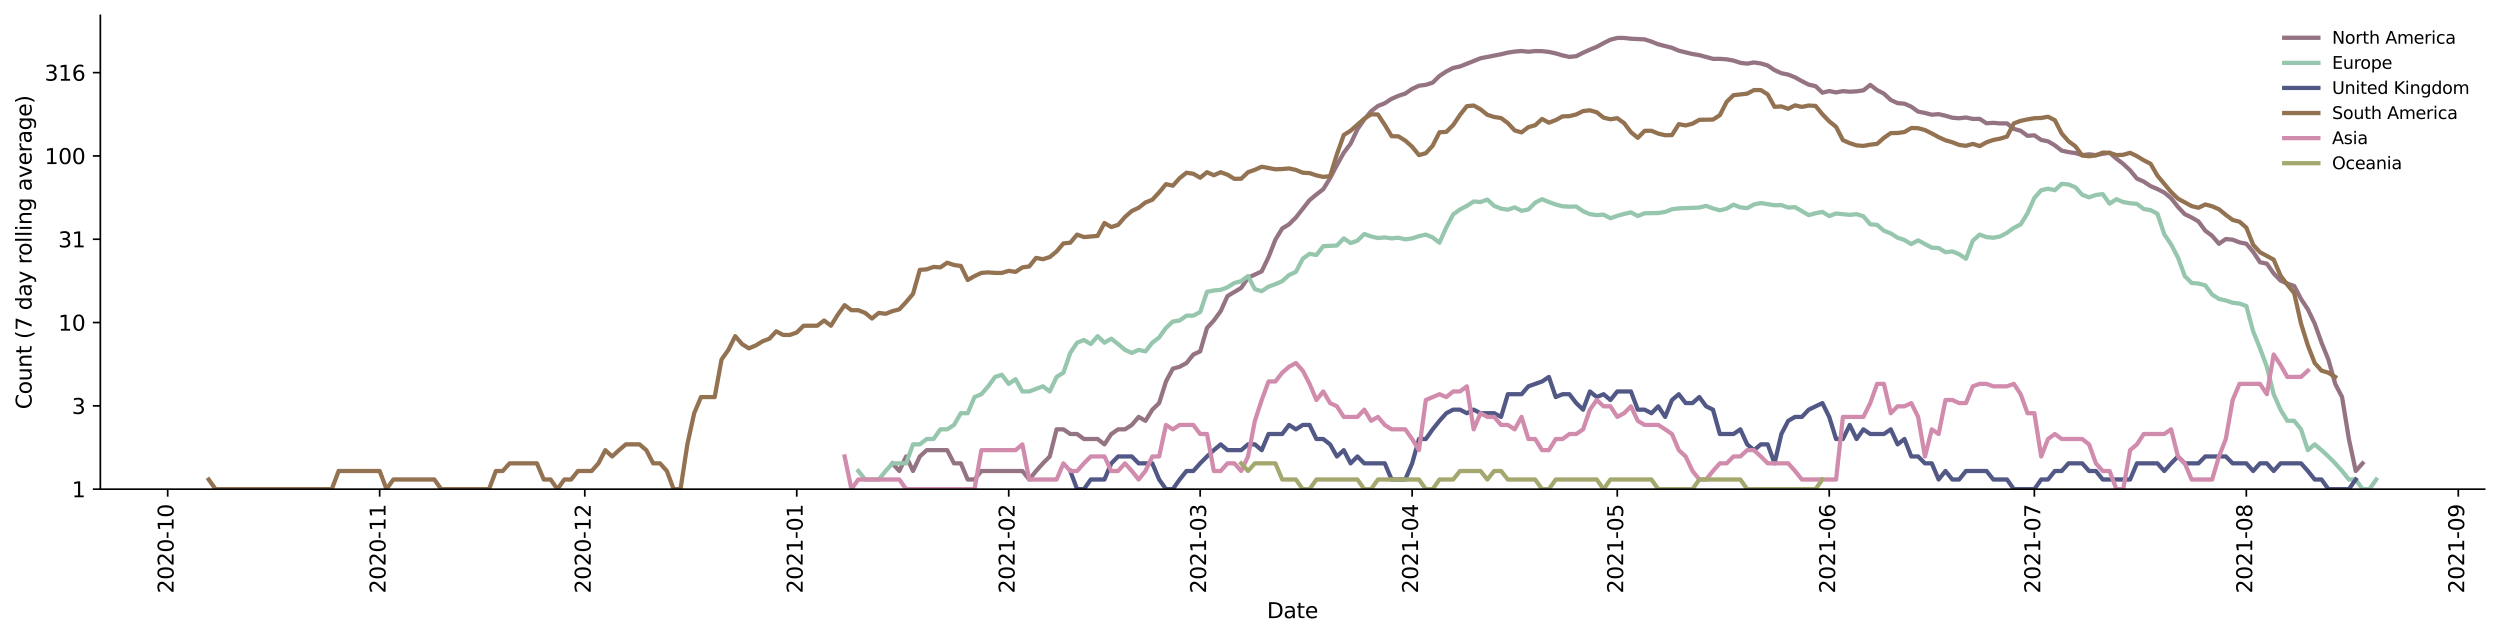 <?xml version="1.0" encoding="utf-8" standalone="no"?>
<!DOCTYPE svg PUBLIC "-//W3C//DTD SVG 1.1//EN"
  "http://www.w3.org/Graphics/SVG/1.1/DTD/svg11.dtd">
<svg height="298.621pt" version="1.1" viewBox="0 0 1170.166 298.621" width="1170.166pt" xmlns="http://www.w3.org/2000/svg" xmlns:xlink="http://www.w3.org/1999/xlink">
 <defs>
  <style type="text/css">*{stroke-linecap:butt;stroke-linejoin:round;}</style>
 </defs>
 <g id="figure_1">
  <g id="patch_1">
   <path d="M 0 298.621 
L 1170.166 298.621 
L 1170.166 0 
L 0 0 
z
" style="fill:#ffffff;"/>
  </g>
  <g id="axes_1">
   <g id="patch_2">
    <path d="M 46.966 228.96 
L 1162.966 228.96 
L 1162.966 7.2 
L 46.966 7.2 
z
" style="fill:#ffffff;"/>
   </g>
   <g id="matplotlib.axis_1">
    <g id="xtick_1">
     <g id="line2d_1">
      <defs>
       <path d="M 0 0 
L 0 3.5 
" id="m94a5a554e2" style="stroke:#000000;stroke-width:0.8;"/>
      </defs>
      <g>
       <use style="stroke:#000000;stroke-width:0.8;" x="78.49" xlink:href="#m94a5a554e2" y="228.96"/>
      </g>
     </g>
     <g id="text_1">
      <!-- 2020-10 -->
      <g transform="translate(81.25 277.743)rotate(-90)scale(0.1 -0.1)">
       <defs>
        <path d="M 1228 531 
L 3431 531 
L 3431 0 
L 469 0 
L 469 531 
Q 828 903 1448 1529 
Q 2069 2156 2228 2338 
Q 2531 2678 2651 2914 
Q 2772 3150 2772 3378 
Q 2772 3750 2511 3984 
Q 2250 4219 1831 4219 
Q 1534 4219 1204 4116 
Q 875 4013 500 3803 
L 500 4441 
Q 881 4594 1212 4672 
Q 1544 4750 1819 4750 
Q 2544 4750 2975 4387 
Q 3406 4025 3406 3419 
Q 3406 3131 3298 2873 
Q 3191 2616 2906 2266 
Q 2828 2175 2409 1742 
Q 1991 1309 1228 531 
z
" id="DejaVuSans-32" transform="scale(0.016)"/>
        <path d="M 2034 4250 
Q 1547 4250 1301 3770 
Q 1056 3291 1056 2328 
Q 1056 1369 1301 889 
Q 1547 409 2034 409 
Q 2525 409 2770 889 
Q 3016 1369 3016 2328 
Q 3016 3291 2770 3770 
Q 2525 4250 2034 4250 
z
M 2034 4750 
Q 2819 4750 3233 4129 
Q 3647 3509 3647 2328 
Q 3647 1150 3233 529 
Q 2819 -91 2034 -91 
Q 1250 -91 836 529 
Q 422 1150 422 2328 
Q 422 3509 836 4129 
Q 1250 4750 2034 4750 
z
" id="DejaVuSans-30" transform="scale(0.016)"/>
        <path d="M 313 2009 
L 1997 2009 
L 1997 1497 
L 313 1497 
L 313 2009 
z
" id="DejaVuSans-2d" transform="scale(0.016)"/>
        <path d="M 794 531 
L 1825 531 
L 1825 4091 
L 703 3866 
L 703 4441 
L 1819 4666 
L 2450 4666 
L 2450 531 
L 3481 531 
L 3481 0 
L 794 0 
L 794 531 
z
" id="DejaVuSans-31" transform="scale(0.016)"/>
       </defs>
       <use xlink:href="#DejaVuSans-32"/>
       <use x="63.623" xlink:href="#DejaVuSans-30"/>
       <use x="127.246" xlink:href="#DejaVuSans-32"/>
       <use x="190.869" xlink:href="#DejaVuSans-30"/>
       <use x="254.492" xlink:href="#DejaVuSans-2d"/>
       <use x="290.576" xlink:href="#DejaVuSans-31"/>
       <use x="354.199" xlink:href="#DejaVuSans-30"/>
      </g>
     </g>
    </g>
    <g id="xtick_2">
     <g id="line2d_2">
      <g>
       <use style="stroke:#000000;stroke-width:0.8;" x="177.704" xlink:href="#m94a5a554e2" y="228.96"/>
      </g>
     </g>
     <g id="text_2">
      <!-- 2020-11 -->
      <g transform="translate(180.464 277.743)rotate(-90)scale(0.1 -0.1)">
       <use xlink:href="#DejaVuSans-32"/>
       <use x="63.623" xlink:href="#DejaVuSans-30"/>
       <use x="127.246" xlink:href="#DejaVuSans-32"/>
       <use x="190.869" xlink:href="#DejaVuSans-30"/>
       <use x="254.492" xlink:href="#DejaVuSans-2d"/>
       <use x="290.576" xlink:href="#DejaVuSans-31"/>
       <use x="354.199" xlink:href="#DejaVuSans-31"/>
      </g>
     </g>
    </g>
    <g id="xtick_3">
     <g id="line2d_3">
      <g>
       <use style="stroke:#000000;stroke-width:0.8;" x="273.718" xlink:href="#m94a5a554e2" y="228.96"/>
      </g>
     </g>
     <g id="text_3">
      <!-- 2020-12 -->
      <g transform="translate(276.478 277.743)rotate(-90)scale(0.1 -0.1)">
       <use xlink:href="#DejaVuSans-32"/>
       <use x="63.623" xlink:href="#DejaVuSans-30"/>
       <use x="127.246" xlink:href="#DejaVuSans-32"/>
       <use x="190.869" xlink:href="#DejaVuSans-30"/>
       <use x="254.492" xlink:href="#DejaVuSans-2d"/>
       <use x="290.576" xlink:href="#DejaVuSans-31"/>
       <use x="354.199" xlink:href="#DejaVuSans-32"/>
      </g>
     </g>
    </g>
    <g id="xtick_4">
     <g id="line2d_4">
      <g>
       <use style="stroke:#000000;stroke-width:0.8;" x="372.932" xlink:href="#m94a5a554e2" y="228.96"/>
      </g>
     </g>
     <g id="text_4">
      <!-- 2021-01 -->
      <g transform="translate(375.692 277.743)rotate(-90)scale(0.1 -0.1)">
       <use xlink:href="#DejaVuSans-32"/>
       <use x="63.623" xlink:href="#DejaVuSans-30"/>
       <use x="127.246" xlink:href="#DejaVuSans-32"/>
       <use x="190.869" xlink:href="#DejaVuSans-31"/>
       <use x="254.492" xlink:href="#DejaVuSans-2d"/>
       <use x="290.576" xlink:href="#DejaVuSans-30"/>
       <use x="354.199" xlink:href="#DejaVuSans-31"/>
      </g>
     </g>
    </g>
    <g id="xtick_5">
     <g id="line2d_5">
      <g>
       <use style="stroke:#000000;stroke-width:0.8;" x="472.147" xlink:href="#m94a5a554e2" y="228.96"/>
      </g>
     </g>
     <g id="text_5">
      <!-- 2021-02 -->
      <g transform="translate(474.906 277.743)rotate(-90)scale(0.1 -0.1)">
       <use xlink:href="#DejaVuSans-32"/>
       <use x="63.623" xlink:href="#DejaVuSans-30"/>
       <use x="127.246" xlink:href="#DejaVuSans-32"/>
       <use x="190.869" xlink:href="#DejaVuSans-31"/>
       <use x="254.492" xlink:href="#DejaVuSans-2d"/>
       <use x="290.576" xlink:href="#DejaVuSans-30"/>
       <use x="354.199" xlink:href="#DejaVuSans-32"/>
      </g>
     </g>
    </g>
    <g id="xtick_6">
     <g id="line2d_6">
      <g>
       <use style="stroke:#000000;stroke-width:0.8;" x="561.759" xlink:href="#m94a5a554e2" y="228.96"/>
      </g>
     </g>
     <g id="text_6">
      <!-- 2021-03 -->
      <g transform="translate(564.519 277.743)rotate(-90)scale(0.1 -0.1)">
       <defs>
        <path d="M 2597 2516 
Q 3050 2419 3304 2112 
Q 3559 1806 3559 1356 
Q 3559 666 3084 287 
Q 2609 -91 1734 -91 
Q 1441 -91 1130 -33 
Q 819 25 488 141 
L 488 750 
Q 750 597 1062 519 
Q 1375 441 1716 441 
Q 2309 441 2620 675 
Q 2931 909 2931 1356 
Q 2931 1769 2642 2001 
Q 2353 2234 1838 2234 
L 1294 2234 
L 1294 2753 
L 1863 2753 
Q 2328 2753 2575 2939 
Q 2822 3125 2822 3475 
Q 2822 3834 2567 4026 
Q 2313 4219 1838 4219 
Q 1578 4219 1281 4162 
Q 984 4106 628 3988 
L 628 4550 
Q 988 4650 1302 4700 
Q 1616 4750 1894 4750 
Q 2613 4750 3031 4423 
Q 3450 4097 3450 3541 
Q 3450 3153 3228 2886 
Q 3006 2619 2597 2516 
z
" id="DejaVuSans-33" transform="scale(0.016)"/>
       </defs>
       <use xlink:href="#DejaVuSans-32"/>
       <use x="63.623" xlink:href="#DejaVuSans-30"/>
       <use x="127.246" xlink:href="#DejaVuSans-32"/>
       <use x="190.869" xlink:href="#DejaVuSans-31"/>
       <use x="254.492" xlink:href="#DejaVuSans-2d"/>
       <use x="290.576" xlink:href="#DejaVuSans-30"/>
       <use x="354.199" xlink:href="#DejaVuSans-33"/>
      </g>
     </g>
    </g>
    <g id="xtick_7">
     <g id="line2d_7">
      <g>
       <use style="stroke:#000000;stroke-width:0.8;" x="660.974" xlink:href="#m94a5a554e2" y="228.96"/>
      </g>
     </g>
     <g id="text_7">
      <!-- 2021-04 -->
      <g transform="translate(663.733 277.743)rotate(-90)scale(0.1 -0.1)">
       <defs>
        <path d="M 2419 4116 
L 825 1625 
L 2419 1625 
L 2419 4116 
z
M 2253 4666 
L 3047 4666 
L 3047 1625 
L 3713 1625 
L 3713 1100 
L 3047 1100 
L 3047 0 
L 2419 0 
L 2419 1100 
L 313 1100 
L 313 1709 
L 2253 4666 
z
" id="DejaVuSans-34" transform="scale(0.016)"/>
       </defs>
       <use xlink:href="#DejaVuSans-32"/>
       <use x="63.623" xlink:href="#DejaVuSans-30"/>
       <use x="127.246" xlink:href="#DejaVuSans-32"/>
       <use x="190.869" xlink:href="#DejaVuSans-31"/>
       <use x="254.492" xlink:href="#DejaVuSans-2d"/>
       <use x="290.576" xlink:href="#DejaVuSans-30"/>
       <use x="354.199" xlink:href="#DejaVuSans-34"/>
      </g>
     </g>
    </g>
    <g id="xtick_8">
     <g id="line2d_8">
      <g>
       <use style="stroke:#000000;stroke-width:0.8;" x="756.987" xlink:href="#m94a5a554e2" y="228.96"/>
      </g>
     </g>
     <g id="text_8">
      <!-- 2021-05 -->
      <g transform="translate(759.747 277.743)rotate(-90)scale(0.1 -0.1)">
       <defs>
        <path d="M 691 4666 
L 3169 4666 
L 3169 4134 
L 1269 4134 
L 1269 2991 
Q 1406 3038 1543 3061 
Q 1681 3084 1819 3084 
Q 2600 3084 3056 2656 
Q 3513 2228 3513 1497 
Q 3513 744 3044 326 
Q 2575 -91 1722 -91 
Q 1428 -91 1123 -41 
Q 819 9 494 109 
L 494 744 
Q 775 591 1075 516 
Q 1375 441 1709 441 
Q 2250 441 2565 725 
Q 2881 1009 2881 1497 
Q 2881 1984 2565 2268 
Q 2250 2553 1709 2553 
Q 1456 2553 1204 2497 
Q 953 2441 691 2322 
L 691 4666 
z
" id="DejaVuSans-35" transform="scale(0.016)"/>
       </defs>
       <use xlink:href="#DejaVuSans-32"/>
       <use x="63.623" xlink:href="#DejaVuSans-30"/>
       <use x="127.246" xlink:href="#DejaVuSans-32"/>
       <use x="190.869" xlink:href="#DejaVuSans-31"/>
       <use x="254.492" xlink:href="#DejaVuSans-2d"/>
       <use x="290.576" xlink:href="#DejaVuSans-30"/>
       <use x="354.199" xlink:href="#DejaVuSans-35"/>
      </g>
     </g>
    </g>
    <g id="xtick_9">
     <g id="line2d_9">
      <g>
       <use style="stroke:#000000;stroke-width:0.8;" x="856.202" xlink:href="#m94a5a554e2" y="228.96"/>
      </g>
     </g>
     <g id="text_9">
      <!-- 2021-06 -->
      <g transform="translate(858.961 277.743)rotate(-90)scale(0.1 -0.1)">
       <defs>
        <path d="M 2113 2584 
Q 1688 2584 1439 2293 
Q 1191 2003 1191 1497 
Q 1191 994 1439 701 
Q 1688 409 2113 409 
Q 2538 409 2786 701 
Q 3034 994 3034 1497 
Q 3034 2003 2786 2293 
Q 2538 2584 2113 2584 
z
M 3366 4563 
L 3366 3988 
Q 3128 4100 2886 4159 
Q 2644 4219 2406 4219 
Q 1781 4219 1451 3797 
Q 1122 3375 1075 2522 
Q 1259 2794 1537 2939 
Q 1816 3084 2150 3084 
Q 2853 3084 3261 2657 
Q 3669 2231 3669 1497 
Q 3669 778 3244 343 
Q 2819 -91 2113 -91 
Q 1303 -91 875 529 
Q 447 1150 447 2328 
Q 447 3434 972 4092 
Q 1497 4750 2381 4750 
Q 2619 4750 2861 4703 
Q 3103 4656 3366 4563 
z
" id="DejaVuSans-36" transform="scale(0.016)"/>
       </defs>
       <use xlink:href="#DejaVuSans-32"/>
       <use x="63.623" xlink:href="#DejaVuSans-30"/>
       <use x="127.246" xlink:href="#DejaVuSans-32"/>
       <use x="190.869" xlink:href="#DejaVuSans-31"/>
       <use x="254.492" xlink:href="#DejaVuSans-2d"/>
       <use x="290.576" xlink:href="#DejaVuSans-30"/>
       <use x="354.199" xlink:href="#DejaVuSans-36"/>
      </g>
     </g>
    </g>
    <g id="xtick_10">
     <g id="line2d_10">
      <g>
       <use style="stroke:#000000;stroke-width:0.8;" x="952.215" xlink:href="#m94a5a554e2" y="228.96"/>
      </g>
     </g>
     <g id="text_10">
      <!-- 2021-07 -->
      <g transform="translate(954.975 277.743)rotate(-90)scale(0.1 -0.1)">
       <defs>
        <path d="M 525 4666 
L 3525 4666 
L 3525 4397 
L 1831 0 
L 1172 0 
L 2766 4134 
L 525 4134 
L 525 4666 
z
" id="DejaVuSans-37" transform="scale(0.016)"/>
       </defs>
       <use xlink:href="#DejaVuSans-32"/>
       <use x="63.623" xlink:href="#DejaVuSans-30"/>
       <use x="127.246" xlink:href="#DejaVuSans-32"/>
       <use x="190.869" xlink:href="#DejaVuSans-31"/>
       <use x="254.492" xlink:href="#DejaVuSans-2d"/>
       <use x="290.576" xlink:href="#DejaVuSans-30"/>
       <use x="354.199" xlink:href="#DejaVuSans-37"/>
      </g>
     </g>
    </g>
    <g id="xtick_11">
     <g id="line2d_11">
      <g>
       <use style="stroke:#000000;stroke-width:0.8;" x="1051.43" xlink:href="#m94a5a554e2" y="228.96"/>
      </g>
     </g>
     <g id="text_11">
      <!-- 2021-08 -->
      <g transform="translate(1054.189 277.743)rotate(-90)scale(0.1 -0.1)">
       <defs>
        <path d="M 2034 2216 
Q 1584 2216 1326 1975 
Q 1069 1734 1069 1313 
Q 1069 891 1326 650 
Q 1584 409 2034 409 
Q 2484 409 2743 651 
Q 3003 894 3003 1313 
Q 3003 1734 2745 1975 
Q 2488 2216 2034 2216 
z
M 1403 2484 
Q 997 2584 770 2862 
Q 544 3141 544 3541 
Q 544 4100 942 4425 
Q 1341 4750 2034 4750 
Q 2731 4750 3128 4425 
Q 3525 4100 3525 3541 
Q 3525 3141 3298 2862 
Q 3072 2584 2669 2484 
Q 3125 2378 3379 2068 
Q 3634 1759 3634 1313 
Q 3634 634 3220 271 
Q 2806 -91 2034 -91 
Q 1263 -91 848 271 
Q 434 634 434 1313 
Q 434 1759 690 2068 
Q 947 2378 1403 2484 
z
M 1172 3481 
Q 1172 3119 1398 2916 
Q 1625 2713 2034 2713 
Q 2441 2713 2670 2916 
Q 2900 3119 2900 3481 
Q 2900 3844 2670 4047 
Q 2441 4250 2034 4250 
Q 1625 4250 1398 4047 
Q 1172 3844 1172 3481 
z
" id="DejaVuSans-38" transform="scale(0.016)"/>
       </defs>
       <use xlink:href="#DejaVuSans-32"/>
       <use x="63.623" xlink:href="#DejaVuSans-30"/>
       <use x="127.246" xlink:href="#DejaVuSans-32"/>
       <use x="190.869" xlink:href="#DejaVuSans-31"/>
       <use x="254.492" xlink:href="#DejaVuSans-2d"/>
       <use x="290.576" xlink:href="#DejaVuSans-30"/>
       <use x="354.199" xlink:href="#DejaVuSans-38"/>
      </g>
     </g>
    </g>
    <g id="xtick_12">
     <g id="line2d_12">
      <g>
       <use style="stroke:#000000;stroke-width:0.8;" x="1150.644" xlink:href="#m94a5a554e2" y="228.96"/>
      </g>
     </g>
     <g id="text_12">
      <!-- 2021-09 -->
      <g transform="translate(1153.403 277.743)rotate(-90)scale(0.1 -0.1)">
       <defs>
        <path d="M 703 97 
L 703 672 
Q 941 559 1184 500 
Q 1428 441 1663 441 
Q 2288 441 2617 861 
Q 2947 1281 2994 2138 
Q 2813 1869 2534 1725 
Q 2256 1581 1919 1581 
Q 1219 1581 811 2004 
Q 403 2428 403 3163 
Q 403 3881 828 4315 
Q 1253 4750 1959 4750 
Q 2769 4750 3195 4129 
Q 3622 3509 3622 2328 
Q 3622 1225 3098 567 
Q 2575 -91 1691 -91 
Q 1453 -91 1209 -44 
Q 966 3 703 97 
z
M 1959 2075 
Q 2384 2075 2632 2365 
Q 2881 2656 2881 3163 
Q 2881 3666 2632 3958 
Q 2384 4250 1959 4250 
Q 1534 4250 1286 3958 
Q 1038 3666 1038 3163 
Q 1038 2656 1286 2365 
Q 1534 2075 1959 2075 
z
" id="DejaVuSans-39" transform="scale(0.016)"/>
       </defs>
       <use xlink:href="#DejaVuSans-32"/>
       <use x="63.623" xlink:href="#DejaVuSans-30"/>
       <use x="127.246" xlink:href="#DejaVuSans-32"/>
       <use x="190.869" xlink:href="#DejaVuSans-31"/>
       <use x="254.492" xlink:href="#DejaVuSans-2d"/>
       <use x="290.576" xlink:href="#DejaVuSans-30"/>
       <use x="354.199" xlink:href="#DejaVuSans-39"/>
      </g>
     </g>
    </g>
    <g id="text_13">
     <!-- Date -->
     <g transform="translate(593.015 289.341)scale(0.1 -0.1)">
      <defs>
       <path d="M 1259 4147 
L 1259 519 
L 2022 519 
Q 2988 519 3436 956 
Q 3884 1394 3884 2338 
Q 3884 3275 3436 3711 
Q 2988 4147 2022 4147 
L 1259 4147 
z
M 628 4666 
L 1925 4666 
Q 3281 4666 3915 4102 
Q 4550 3538 4550 2338 
Q 4550 1131 3912 565 
Q 3275 0 1925 0 
L 628 0 
L 628 4666 
z
" id="DejaVuSans-44" transform="scale(0.016)"/>
       <path d="M 2194 1759 
Q 1497 1759 1228 1600 
Q 959 1441 959 1056 
Q 959 750 1161 570 
Q 1363 391 1709 391 
Q 2188 391 2477 730 
Q 2766 1069 2766 1631 
L 2766 1759 
L 2194 1759 
z
M 3341 1997 
L 3341 0 
L 2766 0 
L 2766 531 
Q 2569 213 2275 61 
Q 1981 -91 1556 -91 
Q 1019 -91 701 211 
Q 384 513 384 1019 
Q 384 1609 779 1909 
Q 1175 2209 1959 2209 
L 2766 2209 
L 2766 2266 
Q 2766 2663 2505 2880 
Q 2244 3097 1772 3097 
Q 1472 3097 1187 3025 
Q 903 2953 641 2809 
L 641 3341 
Q 956 3463 1253 3523 
Q 1550 3584 1831 3584 
Q 2591 3584 2966 3190 
Q 3341 2797 3341 1997 
z
" id="DejaVuSans-61" transform="scale(0.016)"/>
       <path d="M 1172 4494 
L 1172 3500 
L 2356 3500 
L 2356 3053 
L 1172 3053 
L 1172 1153 
Q 1172 725 1289 603 
Q 1406 481 1766 481 
L 2356 481 
L 2356 0 
L 1766 0 
Q 1100 0 847 248 
Q 594 497 594 1153 
L 594 3053 
L 172 3053 
L 172 3500 
L 594 3500 
L 594 4494 
L 1172 4494 
z
" id="DejaVuSans-74" transform="scale(0.016)"/>
       <path d="M 3597 1894 
L 3597 1613 
L 953 1613 
Q 991 1019 1311 708 
Q 1631 397 2203 397 
Q 2534 397 2845 478 
Q 3156 559 3463 722 
L 3463 178 
Q 3153 47 2828 -22 
Q 2503 -91 2169 -91 
Q 1331 -91 842 396 
Q 353 884 353 1716 
Q 353 2575 817 3079 
Q 1281 3584 2069 3584 
Q 2775 3584 3186 3129 
Q 3597 2675 3597 1894 
z
M 3022 2063 
Q 3016 2534 2758 2815 
Q 2500 3097 2075 3097 
Q 1594 3097 1305 2825 
Q 1016 2553 972 2059 
L 3022 2063 
z
" id="DejaVuSans-65" transform="scale(0.016)"/>
      </defs>
      <use xlink:href="#DejaVuSans-44"/>
      <use x="77.002" xlink:href="#DejaVuSans-61"/>
      <use x="138.281" xlink:href="#DejaVuSans-74"/>
      <use x="177.49" xlink:href="#DejaVuSans-65"/>
     </g>
    </g>
   </g>
   <g id="matplotlib.axis_2">
    <g id="ytick_1">
     <g id="line2d_13">
      <defs>
       <path d="M 0 0 
L -3.5 0 
" id="m3f108d50da" style="stroke:#000000;stroke-width:0.8;"/>
      </defs>
      <g>
       <use style="stroke:#000000;stroke-width:0.8;" x="46.966" xlink:href="#m3f108d50da" y="228.96"/>
      </g>
     </g>
     <g id="text_14">
      <!-- 1 -->
      <g transform="translate(33.603 232.759)scale(0.1 -0.1)">
       <use xlink:href="#DejaVuSans-31"/>
      </g>
     </g>
    </g>
    <g id="ytick_2">
     <g id="line2d_14">
      <g>
       <use style="stroke:#000000;stroke-width:0.8;" x="46.966" xlink:href="#m3f108d50da" y="189.967"/>
      </g>
     </g>
     <g id="text_15">
      <!-- 3 -->
      <g transform="translate(33.603 193.766)scale(0.1 -0.1)">
       <use xlink:href="#DejaVuSans-33"/>
      </g>
     </g>
    </g>
    <g id="ytick_3">
     <g id="line2d_15">
      <g>
       <use style="stroke:#000000;stroke-width:0.8;" x="46.966" xlink:href="#m3f108d50da" y="150.974"/>
      </g>
     </g>
     <g id="text_16">
      <!-- 10 -->
      <g transform="translate(27.241 154.773)scale(0.1 -0.1)">
       <use xlink:href="#DejaVuSans-31"/>
       <use x="63.623" xlink:href="#DejaVuSans-30"/>
      </g>
     </g>
    </g>
    <g id="ytick_4">
     <g id="line2d_16">
      <g>
       <use style="stroke:#000000;stroke-width:0.8;" x="46.966" xlink:href="#m3f108d50da" y="111.981"/>
      </g>
     </g>
     <g id="text_17">
      <!-- 31 -->
      <g transform="translate(27.241 115.78)scale(0.1 -0.1)">
       <use xlink:href="#DejaVuSans-33"/>
       <use x="63.623" xlink:href="#DejaVuSans-31"/>
      </g>
     </g>
    </g>
    <g id="ytick_5">
     <g id="line2d_17">
      <g>
       <use style="stroke:#000000;stroke-width:0.8;" x="46.966" xlink:href="#m3f108d50da" y="72.988"/>
      </g>
     </g>
     <g id="text_18">
      <!-- 100 -->
      <g transform="translate(20.878 76.787)scale(0.1 -0.1)">
       <use xlink:href="#DejaVuSans-31"/>
       <use x="63.623" xlink:href="#DejaVuSans-30"/>
       <use x="127.246" xlink:href="#DejaVuSans-30"/>
      </g>
     </g>
    </g>
    <g id="ytick_6">
     <g id="line2d_18">
      <g>
       <use style="stroke:#000000;stroke-width:0.8;" x="46.966" xlink:href="#m3f108d50da" y="33.995"/>
      </g>
     </g>
     <g id="text_19">
      <!-- 316 -->
      <g transform="translate(20.878 37.794)scale(0.1 -0.1)">
       <use xlink:href="#DejaVuSans-33"/>
       <use x="63.623" xlink:href="#DejaVuSans-31"/>
       <use x="127.246" xlink:href="#DejaVuSans-36"/>
      </g>
     </g>
    </g>
    <g id="text_20">
     <!-- Count (7 day rolling average) -->
     <g transform="translate(14.798 191.548)rotate(-90)scale(0.1 -0.1)">
      <defs>
       <path d="M 4122 4306 
L 4122 3641 
Q 3803 3938 3442 4084 
Q 3081 4231 2675 4231 
Q 1875 4231 1450 3742 
Q 1025 3253 1025 2328 
Q 1025 1406 1450 917 
Q 1875 428 2675 428 
Q 3081 428 3442 575 
Q 3803 722 4122 1019 
L 4122 359 
Q 3791 134 3420 21 
Q 3050 -91 2638 -91 
Q 1578 -91 968 557 
Q 359 1206 359 2328 
Q 359 3453 968 4101 
Q 1578 4750 2638 4750 
Q 3056 4750 3426 4639 
Q 3797 4528 4122 4306 
z
" id="DejaVuSans-43" transform="scale(0.016)"/>
       <path d="M 1959 3097 
Q 1497 3097 1228 2736 
Q 959 2375 959 1747 
Q 959 1119 1226 758 
Q 1494 397 1959 397 
Q 2419 397 2687 759 
Q 2956 1122 2956 1747 
Q 2956 2369 2687 2733 
Q 2419 3097 1959 3097 
z
M 1959 3584 
Q 2709 3584 3137 3096 
Q 3566 2609 3566 1747 
Q 3566 888 3137 398 
Q 2709 -91 1959 -91 
Q 1206 -91 779 398 
Q 353 888 353 1747 
Q 353 2609 779 3096 
Q 1206 3584 1959 3584 
z
" id="DejaVuSans-6f" transform="scale(0.016)"/>
       <path d="M 544 1381 
L 544 3500 
L 1119 3500 
L 1119 1403 
Q 1119 906 1312 657 
Q 1506 409 1894 409 
Q 2359 409 2629 706 
Q 2900 1003 2900 1516 
L 2900 3500 
L 3475 3500 
L 3475 0 
L 2900 0 
L 2900 538 
Q 2691 219 2414 64 
Q 2138 -91 1772 -91 
Q 1169 -91 856 284 
Q 544 659 544 1381 
z
M 1991 3584 
L 1991 3584 
z
" id="DejaVuSans-75" transform="scale(0.016)"/>
       <path d="M 3513 2113 
L 3513 0 
L 2938 0 
L 2938 2094 
Q 2938 2591 2744 2837 
Q 2550 3084 2163 3084 
Q 1697 3084 1428 2787 
Q 1159 2491 1159 1978 
L 1159 0 
L 581 0 
L 581 3500 
L 1159 3500 
L 1159 2956 
Q 1366 3272 1645 3428 
Q 1925 3584 2291 3584 
Q 2894 3584 3203 3211 
Q 3513 2838 3513 2113 
z
" id="DejaVuSans-6e" transform="scale(0.016)"/>
       <path id="DejaVuSans-20" transform="scale(0.016)"/>
       <path d="M 1984 4856 
Q 1566 4138 1362 3434 
Q 1159 2731 1159 2009 
Q 1159 1288 1364 580 
Q 1569 -128 1984 -844 
L 1484 -844 
Q 1016 -109 783 600 
Q 550 1309 550 2009 
Q 550 2706 781 3412 
Q 1013 4119 1484 4856 
L 1984 4856 
z
" id="DejaVuSans-28" transform="scale(0.016)"/>
       <path d="M 2906 2969 
L 2906 4863 
L 3481 4863 
L 3481 0 
L 2906 0 
L 2906 525 
Q 2725 213 2448 61 
Q 2172 -91 1784 -91 
Q 1150 -91 751 415 
Q 353 922 353 1747 
Q 353 2572 751 3078 
Q 1150 3584 1784 3584 
Q 2172 3584 2448 3432 
Q 2725 3281 2906 2969 
z
M 947 1747 
Q 947 1113 1208 752 
Q 1469 391 1925 391 
Q 2381 391 2643 752 
Q 2906 1113 2906 1747 
Q 2906 2381 2643 2742 
Q 2381 3103 1925 3103 
Q 1469 3103 1208 2742 
Q 947 2381 947 1747 
z
" id="DejaVuSans-64" transform="scale(0.016)"/>
       <path d="M 2059 -325 
Q 1816 -950 1584 -1140 
Q 1353 -1331 966 -1331 
L 506 -1331 
L 506 -850 
L 844 -850 
Q 1081 -850 1212 -737 
Q 1344 -625 1503 -206 
L 1606 56 
L 191 3500 
L 800 3500 
L 1894 763 
L 2988 3500 
L 3597 3500 
L 2059 -325 
z
" id="DejaVuSans-79" transform="scale(0.016)"/>
       <path d="M 2631 2963 
Q 2534 3019 2420 3045 
Q 2306 3072 2169 3072 
Q 1681 3072 1420 2755 
Q 1159 2438 1159 1844 
L 1159 0 
L 581 0 
L 581 3500 
L 1159 3500 
L 1159 2956 
Q 1341 3275 1631 3429 
Q 1922 3584 2338 3584 
Q 2397 3584 2469 3576 
Q 2541 3569 2628 3553 
L 2631 2963 
z
" id="DejaVuSans-72" transform="scale(0.016)"/>
       <path d="M 603 4863 
L 1178 4863 
L 1178 0 
L 603 0 
L 603 4863 
z
" id="DejaVuSans-6c" transform="scale(0.016)"/>
       <path d="M 603 3500 
L 1178 3500 
L 1178 0 
L 603 0 
L 603 3500 
z
M 603 4863 
L 1178 4863 
L 1178 4134 
L 603 4134 
L 603 4863 
z
" id="DejaVuSans-69" transform="scale(0.016)"/>
       <path d="M 2906 1791 
Q 2906 2416 2648 2759 
Q 2391 3103 1925 3103 
Q 1463 3103 1205 2759 
Q 947 2416 947 1791 
Q 947 1169 1205 825 
Q 1463 481 1925 481 
Q 2391 481 2648 825 
Q 2906 1169 2906 1791 
z
M 3481 434 
Q 3481 -459 3084 -895 
Q 2688 -1331 1869 -1331 
Q 1566 -1331 1297 -1286 
Q 1028 -1241 775 -1147 
L 775 -588 
Q 1028 -725 1275 -790 
Q 1522 -856 1778 -856 
Q 2344 -856 2625 -561 
Q 2906 -266 2906 331 
L 2906 616 
Q 2728 306 2450 153 
Q 2172 0 1784 0 
Q 1141 0 747 490 
Q 353 981 353 1791 
Q 353 2603 747 3093 
Q 1141 3584 1784 3584 
Q 2172 3584 2450 3431 
Q 2728 3278 2906 2969 
L 2906 3500 
L 3481 3500 
L 3481 434 
z
" id="DejaVuSans-67" transform="scale(0.016)"/>
       <path d="M 191 3500 
L 800 3500 
L 1894 563 
L 2988 3500 
L 3597 3500 
L 2284 0 
L 1503 0 
L 191 3500 
z
" id="DejaVuSans-76" transform="scale(0.016)"/>
       <path d="M 513 4856 
L 1013 4856 
Q 1481 4119 1714 3412 
Q 1947 2706 1947 2009 
Q 1947 1309 1714 600 
Q 1481 -109 1013 -844 
L 513 -844 
Q 928 -128 1133 580 
Q 1338 1288 1338 2009 
Q 1338 2731 1133 3434 
Q 928 4138 513 4856 
z
" id="DejaVuSans-29" transform="scale(0.016)"/>
      </defs>
      <use xlink:href="#DejaVuSans-43"/>
      <use x="69.824" xlink:href="#DejaVuSans-6f"/>
      <use x="131.006" xlink:href="#DejaVuSans-75"/>
      <use x="194.385" xlink:href="#DejaVuSans-6e"/>
      <use x="257.764" xlink:href="#DejaVuSans-74"/>
      <use x="296.973" xlink:href="#DejaVuSans-20"/>
      <use x="328.76" xlink:href="#DejaVuSans-28"/>
      <use x="367.773" xlink:href="#DejaVuSans-37"/>
      <use x="431.396" xlink:href="#DejaVuSans-20"/>
      <use x="463.184" xlink:href="#DejaVuSans-64"/>
      <use x="526.66" xlink:href="#DejaVuSans-61"/>
      <use x="587.939" xlink:href="#DejaVuSans-79"/>
      <use x="647.119" xlink:href="#DejaVuSans-20"/>
      <use x="678.906" xlink:href="#DejaVuSans-72"/>
      <use x="717.77" xlink:href="#DejaVuSans-6f"/>
      <use x="778.951" xlink:href="#DejaVuSans-6c"/>
      <use x="806.734" xlink:href="#DejaVuSans-6c"/>
      <use x="834.518" xlink:href="#DejaVuSans-69"/>
      <use x="862.301" xlink:href="#DejaVuSans-6e"/>
      <use x="925.68" xlink:href="#DejaVuSans-67"/>
      <use x="989.156" xlink:href="#DejaVuSans-20"/>
      <use x="1020.943" xlink:href="#DejaVuSans-61"/>
      <use x="1082.223" xlink:href="#DejaVuSans-76"/>
      <use x="1141.402" xlink:href="#DejaVuSans-65"/>
      <use x="1202.926" xlink:href="#DejaVuSans-72"/>
      <use x="1244.039" xlink:href="#DejaVuSans-61"/>
      <use x="1305.318" xlink:href="#DejaVuSans-67"/>
      <use x="1368.795" xlink:href="#DejaVuSans-65"/>
      <use x="1430.318" xlink:href="#DejaVuSans-29"/>
     </g>
    </g>
   </g>
   <g id="line2d_19">
    <path clip-path="url(#p2292411096)" d="M 417.739 216.88 
L 420.939 220.448 
L 424.14 213.652 
L 427.34 220.448 
L 430.541 213.652 
L 433.741 210.705 
L 443.342 210.705 
L 446.543 216.88 
L 449.743 216.88 
L 452.944 224.437 
L 456.144 224.437 
L 459.345 220.448 
L 478.548 220.448 
L 481.748 224.437 
L 484.948 220.448 
L 488.149 216.88 
L 491.349 213.652 
L 494.55 200.961 
L 497.75 200.961 
L 500.951 203.147 
L 504.151 203.147 
L 507.352 205.484 
L 513.753 205.484 
L 516.953 207.994 
L 520.153 203.147 
L 523.354 200.961 
L 526.554 200.961 
L 529.755 198.908 
L 532.955 195.141 
L 536.156 196.972 
L 539.356 191.751 
L 542.557 188.67 
L 545.757 178.56 
L 548.958 172.568 
L 552.158 171.665 
L 555.359 169.928 
L 558.559 165.938 
L 561.759 164.466 
L 564.96 153.484 
L 568.16 150.02 
L 571.361 145.615 
L 574.561 138.557 
L 580.962 134.754 
L 584.163 130.008 
L 590.564 127.017 
L 593.764 120.33 
L 596.964 112.19 
L 600.165 106.925 
L 603.365 105.004 
L 606.566 101.798 
L 612.967 93.679 
L 616.167 91.023 
L 619.368 88.56 
L 622.568 83.383 
L 625.769 77.263 
L 628.969 71.52 
L 632.17 67.259 
L 635.37 60.504 
L 638.57 55.91 
L 641.771 52.048 
L 644.971 49.609 
L 648.172 48.323 
L 651.372 46.24 
L 654.573 44.841 
L 657.773 43.804 
L 660.974 41.608 
L 664.174 40.127 
L 667.375 39.708 
L 670.575 38.673 
L 673.775 35.538 
L 676.976 33.442 
L 680.176 31.797 
L 683.377 31.116 
L 692.978 27.28 
L 702.58 25.389 
L 705.78 24.626 
L 708.981 24.142 
L 712.181 23.88 
L 715.381 24.222 
L 718.582 23.903 
L 721.782 23.948 
L 724.983 24.303 
L 728.183 24.988 
L 731.384 25.939 
L 734.584 26.634 
L 737.785 26.315 
L 740.985 24.672 
L 744.186 23.228 
L 747.386 21.928 
L 750.587 20.185 
L 753.787 18.585 
L 756.987 17.769 
L 760.188 17.76 
L 763.388 18.122 
L 769.789 18.439 
L 772.99 19.46 
L 776.19 20.749 
L 782.591 22.371 
L 785.792 23.733 
L 792.192 25.294 
L 795.393 25.807 
L 801.794 27.545 
L 804.994 27.545 
L 808.195 27.773 
L 811.395 28.351 
L 814.596 29.403 
L 817.796 29.793 
L 820.997 29.23 
L 824.197 29.698 
L 827.398 30.669 
L 830.598 32.816 
L 833.798 34.265 
L 836.999 34.919 
L 840.199 36.201 
L 843.4 37.995 
L 846.6 39.618 
L 849.801 40.329 
L 853.001 43.377 
L 856.202 42.619 
L 859.402 43.256 
L 862.603 42.658 
L 865.803 42.936 
L 869.003 42.757 
L 872.204 42.285 
L 875.404 39.744 
L 878.605 42.168 
L 881.805 43.845 
L 885.006 46.793 
L 888.206 48.277 
L 891.407 48.534 
L 894.607 49.95 
L 897.808 52.231 
L 901.008 52.866 
L 904.209 53.704 
L 907.409 53.432 
L 910.609 54.173 
L 913.81 55.102 
L 917.01 55.359 
L 920.211 54.988 
L 923.411 55.677 
L 926.612 55.619 
L 929.812 57.711 
L 933.013 57.496 
L 936.213 57.772 
L 939.414 57.772 
L 942.614 60.337 
L 945.814 61.214 
L 949.015 63.585 
L 952.215 63.329 
L 955.416 65.508 
L 958.616 66.134 
L 961.817 68.045 
L 965.017 70.516 
L 968.218 71.198 
L 971.418 71.66 
L 974.619 72.603 
L 977.819 72.223 
L 981.02 72.603 
L 984.22 71.987 
L 987.42 71.52 
L 990.621 74.27 
L 993.821 76.718 
L 997.022 79.709 
L 1000.222 83.581 
L 1003.423 84.999 
L 1006.623 87.134 
L 1009.824 88.483 
L 1013.024 90.128 
L 1016.225 92.799 
L 1019.425 96.853 
L 1022.626 100.248 
L 1025.826 101.798 
L 1029.026 103.661 
L 1032.227 107.996 
L 1035.427 110.391 
L 1038.628 114.089 
L 1041.828 111.883 
L 1045.029 112.19 
L 1048.229 113.444 
L 1051.43 114.089 
L 1054.63 117.876 
L 1057.831 122.764 
L 1061.031 123.401 
L 1064.231 127.985 
L 1067.432 131.336 
L 1070.632 132.719 
L 1073.833 133.867 
L 1077.033 139.925 
L 1080.234 144.799 
L 1083.434 151.461 
L 1086.635 160.396 
L 1089.835 168.275 
L 1093.036 179.671 
L 1096.236 185.846 
L 1099.437 205.484 
L 1102.637 220.448 
L 1105.837 216.88 
L 1105.837 216.88 
" style="fill:none;stroke:#947383;stroke-linecap:square;stroke-width:2;"/>
   </g>
   <g id="line2d_20">
    <path clip-path="url(#p2292411096)" d="M 401.736 220.448 
L 404.937 224.437 
L 411.338 224.437 
L 414.538 220.448 
L 417.739 216.88 
L 424.14 216.88 
L 427.34 207.994 
L 430.541 207.994 
L 433.741 205.484 
L 436.942 205.484 
L 440.142 200.961 
L 443.342 200.961 
L 446.543 198.908 
L 449.743 193.404 
L 452.944 193.404 
L 456.144 185.846 
L 459.345 184.518 
L 462.545 180.819 
L 465.746 176.443 
L 468.946 175.432 
L 472.147 179.671 
L 475.347 177.485 
L 478.548 183.239 
L 481.748 183.239 
L 488.149 180.819 
L 491.349 183.239 
L 494.55 176.443 
L 497.75 174.45 
L 500.951 165.194 
L 504.151 160.396 
L 507.352 159.142 
L 510.552 161.042 
L 513.753 157.343 
L 516.953 160.396 
L 520.153 158.532 
L 523.354 161.042 
L 526.554 163.753 
L 529.755 165.194 
L 532.955 163.753 
L 536.156 164.466 
L 539.356 160.396 
L 542.557 157.932 
L 545.757 153.484 
L 548.958 150.494 
L 552.158 150.02 
L 555.359 147.746 
L 558.559 147.746 
L 561.759 146.031 
L 564.96 136.602 
L 568.16 135.975 
L 571.361 135.666 
L 574.561 134.456 
L 577.762 132.438 
L 580.962 131.608 
L 584.163 129.235 
L 587.363 135.359 
L 590.564 136.287 
L 593.764 134.16 
L 596.964 133.002 
L 600.165 131.608 
L 603.365 128.73 
L 606.566 127.257 
L 609.766 121.122 
L 612.967 118.798 
L 616.167 119.365 
L 619.368 115.249 
L 625.769 114.913 
L 628.969 111.579 
L 632.17 113.765 
L 635.37 112.655 
L 638.57 109.526 
L 641.771 110.684 
L 644.971 111.428 
L 648.172 111.129 
L 651.372 111.579 
L 654.573 111.278 
L 657.773 112.036 
L 660.974 111.579 
L 664.174 110.537 
L 667.375 109.812 
L 670.575 111.129 
L 673.775 113.604 
L 676.976 106.402 
L 680.176 100.357 
L 683.377 98.049 
L 686.577 96.367 
L 689.778 94.309 
L 692.978 94.582 
L 696.179 93.412 
L 699.379 96.367 
L 702.58 97.646 
L 705.78 98.15 
L 708.981 97.05 
L 712.181 98.663 
L 715.381 98.049 
L 718.582 94.858 
L 721.782 93.236 
L 724.983 94.582 
L 728.183 95.699 
L 731.384 96.561 
L 734.584 96.756 
L 737.785 96.658 
L 740.985 98.87 
L 744.186 100.248 
L 747.386 100.684 
L 750.587 100.465 
L 753.787 102.14 
L 756.987 101.014 
L 760.188 100.14 
L 763.388 99.393 
L 766.589 101.125 
L 769.789 99.818 
L 776.19 99.712 
L 779.391 99.183 
L 782.591 97.948 
L 785.792 97.546 
L 795.393 97.148 
L 798.593 96.367 
L 801.794 97.546 
L 804.994 98.457 
L 808.195 97.646 
L 811.395 95.793 
L 814.596 97.05 
L 817.796 97.446 
L 820.997 95.699 
L 824.197 95.043 
L 830.598 96.079 
L 833.798 95.984 
L 836.999 97.148 
L 840.199 96.951 
L 846.6 100.684 
L 849.801 99.818 
L 853.001 99.183 
L 856.202 101.125 
L 859.402 99.925 
L 865.803 100.574 
L 869.003 100.248 
L 872.204 101.236 
L 875.404 105.004 
L 878.605 105.253 
L 881.805 107.996 
L 885.006 109.243 
L 888.206 111.278 
L 891.407 112.344 
L 894.607 114.253 
L 897.808 112.499 
L 904.209 115.93 
L 907.409 116.102 
L 910.609 118.058 
L 913.81 117.694 
L 917.01 118.986 
L 920.211 121.122 
L 923.411 112.655 
L 926.612 109.812 
L 929.812 110.98 
L 933.013 111.278 
L 936.213 110.684 
L 939.414 108.962 
L 942.614 106.662 
L 945.814 105.004 
L 949.015 99.818 
L 952.215 92.626 
L 955.416 89.023 
L 958.616 88.331 
L 961.817 89.023 
L 965.017 86.05 
L 968.218 86.336 
L 971.418 87.653 
L 974.619 91.188 
L 977.819 92.368 
L 981.02 91.271 
L 984.22 90.858 
L 987.42 95.322 
L 990.621 93.236 
L 993.821 94.582 
L 997.022 95.136 
L 1000.222 95.416 
L 1003.423 97.847 
L 1006.623 98.354 
L 1009.824 100.033 
L 1013.024 109.669 
L 1016.225 114.417 
L 1019.425 120.526 
L 1022.626 129.235 
L 1025.826 132.438 
L 1029.026 132.719 
L 1032.227 133.576 
L 1035.427 137.893 
L 1038.628 139.925 
L 1041.828 140.631 
L 1045.029 141.718 
L 1048.229 142.088 
L 1051.43 143.223 
L 1054.63 155.084 
L 1057.831 163.054 
L 1061.031 171.665 
L 1064.231 184.518 
L 1067.432 191.751 
L 1070.632 196.972 
L 1073.833 196.972 
L 1077.033 200.961 
L 1080.234 210.705 
L 1083.434 207.994 
L 1086.635 210.705 
L 1089.835 213.652 
L 1093.036 216.88 
L 1096.236 220.448 
L 1099.437 224.437 
L 1102.637 224.437 
L 1105.837 228.96 
L 1109.038 228.96 
L 1112.238 224.437 
L 1112.238 224.437 
" style="fill:none;stroke:#96c6ad;stroke-linecap:square;stroke-width:2;"/>
   </g>
   <g id="line2d_21">
    <path clip-path="url(#p2292411096)" d="M 500.951 220.448 
L 504.151 228.96 
L 507.352 228.96 
L 510.552 224.437 
L 516.953 224.437 
L 520.153 216.88 
L 523.354 213.652 
L 529.755 213.652 
L 532.955 216.88 
L 539.356 216.88 
L 542.557 224.437 
L 545.757 228.96 
L 548.958 228.96 
L 552.158 224.437 
L 555.359 220.448 
L 558.559 220.448 
L 561.759 216.88 
L 564.96 213.652 
L 568.16 210.705 
L 571.361 207.994 
L 574.561 210.705 
L 580.962 210.705 
L 584.163 207.994 
L 587.363 207.994 
L 590.564 210.705 
L 593.764 203.147 
L 600.165 203.147 
L 603.365 198.908 
L 606.566 200.961 
L 609.766 198.908 
L 612.967 198.908 
L 616.167 205.484 
L 619.368 205.484 
L 622.568 207.994 
L 625.769 213.652 
L 628.969 210.705 
L 632.17 216.88 
L 635.37 213.652 
L 638.57 216.88 
L 648.172 216.88 
L 651.372 224.437 
L 657.773 224.437 
L 660.974 216.88 
L 664.174 205.484 
L 667.375 205.484 
L 670.575 200.961 
L 673.775 196.972 
L 676.976 193.404 
L 680.176 191.751 
L 683.377 191.751 
L 686.577 193.404 
L 689.778 191.751 
L 692.978 193.404 
L 699.379 193.404 
L 702.58 195.141 
L 705.78 184.518 
L 712.181 184.518 
L 715.381 180.819 
L 721.782 178.56 
L 724.983 176.443 
L 728.183 185.846 
L 731.384 184.518 
L 734.584 184.518 
L 737.785 188.67 
L 740.985 191.751 
L 744.186 183.239 
L 747.386 185.846 
L 750.587 184.518 
L 753.787 187.229 
L 756.987 183.239 
L 763.388 183.239 
L 766.589 191.751 
L 769.789 191.751 
L 772.99 193.404 
L 776.19 190.176 
L 779.391 195.141 
L 782.591 187.229 
L 785.792 184.518 
L 788.992 188.67 
L 792.192 188.67 
L 795.393 185.846 
L 798.593 190.176 
L 801.794 191.751 
L 804.994 203.147 
L 811.395 203.147 
L 814.596 200.961 
L 817.796 207.994 
L 820.997 210.705 
L 824.197 207.994 
L 827.398 207.994 
L 830.598 216.88 
L 833.798 203.147 
L 836.999 196.972 
L 840.199 195.141 
L 843.4 195.141 
L 846.6 191.751 
L 853.001 188.67 
L 856.202 195.141 
L 859.402 205.484 
L 862.603 205.484 
L 865.803 198.908 
L 869.003 205.484 
L 872.204 200.961 
L 875.404 203.147 
L 881.805 203.147 
L 885.006 200.961 
L 888.206 207.994 
L 891.407 205.484 
L 894.607 213.652 
L 897.808 213.652 
L 901.008 216.88 
L 904.209 216.88 
L 907.409 224.437 
L 910.609 220.448 
L 913.81 224.437 
L 917.01 224.437 
L 920.211 220.448 
L 929.812 220.448 
L 933.013 224.437 
L 939.414 224.437 
L 942.614 228.96 
L 952.215 228.96 
L 955.416 224.437 
L 958.616 224.437 
L 961.817 220.448 
L 965.017 220.448 
L 968.218 216.88 
L 974.619 216.88 
L 977.819 220.448 
L 981.02 220.448 
L 984.22 224.437 
L 997.022 224.437 
L 1000.222 216.88 
L 1009.824 216.88 
L 1013.024 220.448 
L 1016.225 216.88 
L 1019.425 213.652 
L 1022.626 216.88 
L 1029.026 216.88 
L 1032.227 213.652 
L 1041.828 213.652 
L 1045.029 216.88 
L 1051.43 216.88 
L 1054.63 220.448 
L 1057.831 216.88 
L 1061.031 216.88 
L 1064.231 220.448 
L 1067.432 216.88 
L 1077.033 216.88 
L 1080.234 220.448 
L 1083.434 224.437 
L 1086.635 224.437 
L 1089.835 228.96 
L 1099.437 228.96 
L 1102.637 224.437 
L 1102.637 224.437 
" style="fill:none;stroke:#525886;stroke-linecap:square;stroke-width:2;"/>
   </g>
   <g id="line2d_22">
    <path clip-path="url(#p2292411096)" d="M 97.693 224.437 
L 100.893 228.96 
L 155.301 228.96 
L 158.502 220.448 
L 177.704 220.448 
L 180.905 228.96 
L 184.105 224.437 
L 203.308 224.437 
L 206.508 228.96 
L 228.912 228.96 
L 232.112 220.448 
L 235.313 220.448 
L 238.513 216.88 
L 251.315 216.88 
L 254.515 224.437 
L 257.716 224.437 
L 260.916 228.96 
L 264.117 224.437 
L 267.317 224.437 
L 270.518 220.448 
L 276.919 220.448 
L 280.119 216.88 
L 283.32 210.705 
L 286.52 213.652 
L 289.72 210.705 
L 292.921 207.994 
L 299.322 207.994 
L 302.522 210.705 
L 305.723 216.88 
L 308.923 216.88 
L 312.124 220.448 
L 315.324 228.96 
L 318.525 228.96 
L 321.725 207.994 
L 324.925 193.404 
L 328.126 185.846 
L 334.527 185.846 
L 337.727 168.275 
L 340.928 163.753 
L 344.128 157.343 
L 347.329 161.042 
L 350.529 163.054 
L 353.73 161.699 
L 356.93 159.763 
L 360.131 158.532 
L 363.331 155.084 
L 366.531 156.764 
L 369.732 156.764 
L 372.932 155.635 
L 376.133 152.458 
L 382.534 152.458 
L 385.734 150.02 
L 388.935 152.458 
L 392.135 147.309 
L 395.336 142.841 
L 398.536 145.205 
L 401.736 145.205 
L 404.937 146.451 
L 408.137 149.092 
L 411.338 146.451 
L 414.538 146.877 
L 417.739 145.615 
L 420.939 144.799 
L 424.14 141.352 
L 427.34 137.565 
L 430.541 126.309 
L 433.741 126.077 
L 436.942 124.936 
L 440.142 125.161 
L 443.342 122.975 
L 446.543 124.051 
L 449.743 124.49 
L 452.944 131.066 
L 456.144 129.235 
L 459.345 127.741 
L 462.545 127.498 
L 465.746 127.741 
L 468.946 127.741 
L 472.147 126.78 
L 475.347 127.257 
L 478.548 125.161 
L 481.748 124.713 
L 484.948 120.723 
L 488.149 121.323 
L 491.349 120.33 
L 494.55 117.694 
L 497.75 113.927 
L 500.951 113.604 
L 504.151 109.812 
L 507.352 110.98 
L 513.753 110.391 
L 516.953 104.387 
L 520.153 106.272 
L 523.354 105.253 
L 526.554 101.572 
L 529.755 98.766 
L 532.955 97.247 
L 536.156 94.766 
L 539.356 93.501 
L 542.557 90.048 
L 545.757 86.193 
L 548.958 86.915 
L 552.158 83.383 
L 555.359 80.849 
L 558.559 81.341 
L 561.759 83.186 
L 564.96 80.606 
L 568.16 82.029 
L 571.361 80.606 
L 574.561 81.777 
L 577.762 83.713 
L 580.962 83.647 
L 584.163 80.606 
L 587.363 79.474 
L 590.564 78.04 
L 596.964 79.241 
L 600.165 79.124 
L 603.365 78.836 
L 606.566 79.533 
L 609.766 80.849 
L 612.967 81.033 
L 616.167 82.092 
L 619.368 82.796 
L 622.568 82.474 
L 625.769 72.175 
L 628.969 63.184 
L 632.17 61.18 
L 638.57 55.561 
L 641.771 53.513 
L 644.971 53.595 
L 648.172 58.458 
L 651.372 63.732 
L 654.573 63.842 
L 657.773 65.82 
L 660.974 68.678 
L 664.174 72.603 
L 667.375 71.706 
L 670.575 68.212 
L 673.775 61.905 
L 676.976 61.731 
L 680.176 58.553 
L 683.377 53.786 
L 686.577 49.706 
L 689.778 49.391 
L 692.978 51.173 
L 696.179 53.732 
L 699.379 54.761 
L 702.58 55.245 
L 705.78 57.618 
L 708.981 61.044 
L 712.181 61.974 
L 715.381 59.514 
L 718.582 58.616 
L 721.782 55.677 
L 724.983 57.434 
L 728.183 56.204 
L 731.384 54.48 
L 734.584 54.368 
L 737.785 53.568 
L 740.985 51.996 
L 744.186 51.633 
L 747.386 52.547 
L 750.587 55.073 
L 753.787 55.823 
L 756.987 55.331 
L 760.188 57.618 
L 763.388 61.87 
L 766.589 64.514 
L 769.789 61.248 
L 772.99 61.214 
L 776.19 62.538 
L 779.391 63.293 
L 782.591 63.22 
L 785.792 58.114 
L 788.992 58.711 
L 792.192 57.896 
L 795.393 56.086 
L 801.794 55.969 
L 804.994 53.924 
L 808.195 47.653 
L 811.395 44.548 
L 817.796 43.845 
L 820.997 42.148 
L 824.197 42.168 
L 827.398 44.194 
L 830.598 49.999 
L 833.798 49.803 
L 836.999 50.92 
L 840.199 49.319 
L 843.4 50.048 
L 846.6 49.391 
L 849.801 49.585 
L 853.001 53.459 
L 856.202 56.798 
L 859.402 59.352 
L 862.603 65.586 
L 865.803 67.015 
L 869.003 68.045 
L 872.204 68.296 
L 875.404 67.712 
L 878.605 67.341 
L 881.805 64.514 
L 885.006 62.29 
L 888.206 62.255 
L 891.407 61.8 
L 894.607 59.907 
L 897.808 60.005 
L 901.008 60.874 
L 904.209 62.467 
L 907.409 64.214 
L 910.609 65.663 
L 913.81 66.572 
L 917.01 67.836 
L 920.211 68.254 
L 923.411 67.341 
L 926.612 68.381 
L 929.812 66.612 
L 933.013 65.508 
L 936.213 64.893 
L 939.414 63.916 
L 942.614 57.741 
L 945.814 56.559 
L 949.015 55.881 
L 952.215 55.331 
L 955.416 55.216 
L 958.616 54.648 
L 961.817 56.263 
L 965.017 62.503 
L 968.218 66.134 
L 971.418 68.465 
L 974.619 72.795 
L 977.819 73.133 
L 981.02 72.747 
L 984.22 71.428 
L 987.42 71.52 
L 990.621 72.603 
L 993.821 72.46 
L 997.022 71.52 
L 1000.222 73.085 
L 1003.423 75.032 
L 1006.623 76.664 
L 1009.824 82.219 
L 1016.225 89.888 
L 1019.425 92.973 
L 1025.826 96.464 
L 1029.026 97.247 
L 1032.227 95.699 
L 1035.427 96.561 
L 1038.628 97.948 
L 1041.828 100.574 
L 1045.029 102.95 
L 1048.229 103.781 
L 1051.43 106.532 
L 1054.63 114.581 
L 1057.831 118.058 
L 1064.231 121.525 
L 1067.432 128.981 
L 1070.632 133.288 
L 1073.833 137.241 
L 1077.033 151.461 
L 1080.234 161.699 
L 1083.434 169.928 
L 1086.635 173.496 
L 1089.835 174.45 
L 1093.036 176.443 
L 1093.036 176.443 
" style="fill:none;stroke:#937252;stroke-linecap:square;stroke-width:2;"/>
   </g>
   <g id="line2d_23">
    <path clip-path="url(#p2292411096)" d="M 395.336 213.652 
L 398.536 228.96 
L 401.736 224.437 
L 420.939 224.437 
L 424.14 228.96 
L 456.144 228.96 
L 459.345 210.705 
L 475.347 210.705 
L 478.548 207.994 
L 481.748 224.437 
L 494.55 224.437 
L 497.75 216.88 
L 500.951 220.448 
L 504.151 220.448 
L 507.352 216.88 
L 510.552 213.652 
L 516.953 213.652 
L 520.153 220.448 
L 523.354 220.448 
L 526.554 216.88 
L 529.755 220.448 
L 532.955 224.437 
L 536.156 220.448 
L 539.356 213.652 
L 542.557 213.652 
L 545.757 198.908 
L 548.958 200.961 
L 552.158 198.908 
L 558.559 198.908 
L 561.759 203.147 
L 564.96 203.147 
L 568.16 220.448 
L 571.361 220.448 
L 574.561 216.88 
L 577.762 216.88 
L 580.962 220.448 
L 584.163 213.652 
L 587.363 196.972 
L 590.564 187.229 
L 593.764 178.56 
L 596.964 178.56 
L 600.165 174.45 
L 603.365 171.665 
L 606.566 169.928 
L 609.766 173.496 
L 612.967 179.671 
L 616.167 187.229 
L 619.368 183.239 
L 622.568 188.67 
L 625.769 190.176 
L 628.969 195.141 
L 635.37 195.141 
L 638.57 191.751 
L 641.771 196.972 
L 644.971 195.141 
L 648.172 198.908 
L 651.372 200.961 
L 657.773 200.961 
L 660.974 205.484 
L 664.174 210.705 
L 667.375 187.229 
L 673.775 184.518 
L 676.976 185.846 
L 680.176 183.239 
L 683.377 183.239 
L 686.577 180.819 
L 689.778 200.961 
L 692.978 193.404 
L 696.179 195.141 
L 699.379 195.141 
L 702.58 198.908 
L 705.78 198.908 
L 708.981 200.961 
L 712.181 195.141 
L 715.381 205.484 
L 718.582 205.484 
L 721.782 210.705 
L 724.983 210.705 
L 728.183 205.484 
L 731.384 205.484 
L 734.584 203.147 
L 737.785 203.147 
L 740.985 200.961 
L 744.186 191.751 
L 747.386 187.229 
L 750.587 190.176 
L 753.787 190.176 
L 756.987 195.141 
L 760.188 193.404 
L 763.388 190.176 
L 766.589 196.972 
L 769.789 198.908 
L 776.19 198.908 
L 779.391 200.961 
L 782.591 203.147 
L 785.792 210.705 
L 788.992 213.652 
L 792.192 220.448 
L 795.393 224.437 
L 798.593 224.437 
L 801.794 220.448 
L 804.994 216.88 
L 808.195 216.88 
L 811.395 213.652 
L 814.596 213.652 
L 817.796 210.705 
L 820.997 210.705 
L 824.197 213.652 
L 827.398 216.88 
L 836.999 216.88 
L 840.199 220.448 
L 843.4 224.437 
L 859.402 224.437 
L 862.603 195.141 
L 872.204 195.141 
L 875.404 188.67 
L 878.605 179.671 
L 881.805 179.671 
L 885.006 193.404 
L 888.206 190.176 
L 891.407 190.176 
L 894.607 188.67 
L 897.808 195.141 
L 901.008 213.652 
L 904.209 200.961 
L 907.409 203.147 
L 910.609 187.229 
L 913.81 187.229 
L 917.01 188.67 
L 920.211 188.67 
L 923.411 180.819 
L 926.612 179.671 
L 929.812 179.671 
L 933.013 180.819 
L 939.414 180.819 
L 942.614 179.671 
L 945.814 184.518 
L 949.015 193.404 
L 952.215 193.404 
L 955.416 213.652 
L 958.616 205.484 
L 961.817 203.147 
L 965.017 205.484 
L 974.619 205.484 
L 977.819 207.994 
L 981.02 216.88 
L 984.22 220.448 
L 987.42 220.448 
L 990.621 228.96 
L 993.821 228.96 
L 997.022 210.705 
L 1000.222 207.994 
L 1003.423 203.147 
L 1013.024 203.147 
L 1016.225 200.961 
L 1019.425 213.652 
L 1022.626 216.88 
L 1025.826 224.437 
L 1035.427 224.437 
L 1038.628 213.652 
L 1041.828 205.484 
L 1045.029 187.229 
L 1048.229 179.671 
L 1057.831 179.671 
L 1061.031 184.518 
L 1064.231 165.938 
L 1067.432 170.785 
L 1070.632 176.443 
L 1077.033 176.443 
L 1080.234 173.496 
L 1080.234 173.496 
" style="fill:none;stroke:#d18cad;stroke-linecap:square;stroke-width:2;"/>
   </g>
   <g id="line2d_24">
    <path clip-path="url(#p2292411096)" d="M 580.962 216.88 
L 584.163 220.448 
L 587.363 216.88 
L 590.564 216.88 
L 593.764 216.88 
L 596.964 216.88 
L 600.165 224.437 
L 603.365 224.437 
L 606.566 224.437 
L 609.766 228.96 
L 612.967 228.96 
L 616.167 224.437 
L 619.368 224.437 
L 622.568 224.437 
L 625.769 224.437 
L 628.969 224.437 
L 632.17 224.437 
L 635.37 224.437 
L 638.57 228.96 
L 641.771 228.96 
L 644.971 224.437 
L 648.172 224.437 
L 651.372 224.437 
L 654.573 224.437 
L 657.773 224.437 
L 660.974 224.437 
L 664.174 224.437 
L 667.375 228.96 
L 670.575 228.96 
L 673.775 224.437 
L 676.976 224.437 
L 680.176 224.437 
L 683.377 220.448 
L 686.577 220.448 
L 689.778 220.448 
L 692.978 220.448 
L 696.179 224.437 
L 699.379 220.448 
L 702.58 220.448 
L 705.78 224.437 
L 708.981 224.437 
L 712.181 224.437 
L 715.381 224.437 
L 718.582 224.437 
L 721.782 228.96 
L 724.983 228.96 
L 728.183 224.437 
L 731.384 224.437 
L 734.584 224.437 
L 737.785 224.437 
L 740.985 224.437 
L 744.186 224.437 
L 747.386 224.437 
L 750.587 228.96 
L 753.787 224.437 
L 756.987 224.437 
L 760.188 224.437 
L 763.388 224.437 
L 766.589 224.437 
L 769.789 224.437 
L 772.99 224.437 
L 776.19 228.96 
L 779.391 228.96 
L 782.591 228.96 
L 785.792 228.96 
L 788.992 228.96 
L 792.192 228.96 
L 795.393 224.437 
L 798.593 224.437 
L 801.794 224.437 
L 804.994 224.437 
L 808.195 224.437 
L 811.395 224.437 
L 814.596 224.437 
L 817.796 228.96 
L 820.997 228.96 
L 824.197 228.96 
L 827.398 228.96 
L 830.598 228.96 
L 833.798 228.96 
L 836.999 228.96 
L 840.199 228.96 
L 843.4 228.96 
L 846.6 228.96 
L 849.801 228.96 
L 853.001 224.437 
" style="fill:none;stroke:#a4a86f;stroke-linecap:square;stroke-width:2;"/>
   </g>
   <g id="patch_3">
    <path d="M 46.966 228.96 
L 46.966 7.2 
" style="fill:none;stroke:#000000;stroke-linecap:square;stroke-linejoin:miter;stroke-width:0.8;"/>
   </g>
   <g id="patch_4">
    <path d="M 46.966 228.96 
L 1162.966 228.96 
" style="fill:none;stroke:#000000;stroke-linecap:square;stroke-linejoin:miter;stroke-width:0.8;"/>
   </g>
   <g id="legend_1">
    <g id="line2d_25">
     <path d="M 1069.154 17.679 
L 1085.154 17.679 
" style="fill:none;stroke:#947383;stroke-linecap:square;stroke-width:2;"/>
    </g>
    <g id="line2d_26"/>
    <g id="text_21">
     <!-- North America -->
     <g transform="translate(1091.554 20.479)scale(0.08 -0.08)">
      <defs>
       <path d="M 628 4666 
L 1478 4666 
L 3547 763 
L 3547 4666 
L 4159 4666 
L 4159 0 
L 3309 0 
L 1241 3903 
L 1241 0 
L 628 0 
L 628 4666 
z
" id="DejaVuSans-4e" transform="scale(0.016)"/>
       <path d="M 3513 2113 
L 3513 0 
L 2938 0 
L 2938 2094 
Q 2938 2591 2744 2837 
Q 2550 3084 2163 3084 
Q 1697 3084 1428 2787 
Q 1159 2491 1159 1978 
L 1159 0 
L 581 0 
L 581 4863 
L 1159 4863 
L 1159 2956 
Q 1366 3272 1645 3428 
Q 1925 3584 2291 3584 
Q 2894 3584 3203 3211 
Q 3513 2838 3513 2113 
z
" id="DejaVuSans-68" transform="scale(0.016)"/>
       <path d="M 2188 4044 
L 1331 1722 
L 3047 1722 
L 2188 4044 
z
M 1831 4666 
L 2547 4666 
L 4325 0 
L 3669 0 
L 3244 1197 
L 1141 1197 
L 716 0 
L 50 0 
L 1831 4666 
z
" id="DejaVuSans-41" transform="scale(0.016)"/>
       <path d="M 3328 2828 
Q 3544 3216 3844 3400 
Q 4144 3584 4550 3584 
Q 5097 3584 5394 3201 
Q 5691 2819 5691 2113 
L 5691 0 
L 5113 0 
L 5113 2094 
Q 5113 2597 4934 2840 
Q 4756 3084 4391 3084 
Q 3944 3084 3684 2787 
Q 3425 2491 3425 1978 
L 3425 0 
L 2847 0 
L 2847 2094 
Q 2847 2600 2669 2842 
Q 2491 3084 2119 3084 
Q 1678 3084 1418 2786 
Q 1159 2488 1159 1978 
L 1159 0 
L 581 0 
L 581 3500 
L 1159 3500 
L 1159 2956 
Q 1356 3278 1631 3431 
Q 1906 3584 2284 3584 
Q 2666 3584 2933 3390 
Q 3200 3197 3328 2828 
z
" id="DejaVuSans-6d" transform="scale(0.016)"/>
       <path d="M 3122 3366 
L 3122 2828 
Q 2878 2963 2633 3030 
Q 2388 3097 2138 3097 
Q 1578 3097 1268 2742 
Q 959 2388 959 1747 
Q 959 1106 1268 751 
Q 1578 397 2138 397 
Q 2388 397 2633 464 
Q 2878 531 3122 666 
L 3122 134 
Q 2881 22 2623 -34 
Q 2366 -91 2075 -91 
Q 1284 -91 818 406 
Q 353 903 353 1747 
Q 353 2603 823 3093 
Q 1294 3584 2113 3584 
Q 2378 3584 2631 3529 
Q 2884 3475 3122 3366 
z
" id="DejaVuSans-63" transform="scale(0.016)"/>
      </defs>
      <use xlink:href="#DejaVuSans-4e"/>
      <use x="74.805" xlink:href="#DejaVuSans-6f"/>
      <use x="135.986" xlink:href="#DejaVuSans-72"/>
      <use x="177.1" xlink:href="#DejaVuSans-74"/>
      <use x="216.309" xlink:href="#DejaVuSans-68"/>
      <use x="279.688" xlink:href="#DejaVuSans-20"/>
      <use x="311.475" xlink:href="#DejaVuSans-41"/>
      <use x="379.883" xlink:href="#DejaVuSans-6d"/>
      <use x="477.295" xlink:href="#DejaVuSans-65"/>
      <use x="538.818" xlink:href="#DejaVuSans-72"/>
      <use x="579.932" xlink:href="#DejaVuSans-69"/>
      <use x="607.715" xlink:href="#DejaVuSans-63"/>
      <use x="662.695" xlink:href="#DejaVuSans-61"/>
     </g>
    </g>
    <g id="line2d_27">
     <path d="M 1069.154 29.421 
L 1085.154 29.421 
" style="fill:none;stroke:#96c6ad;stroke-linecap:square;stroke-width:2;"/>
    </g>
    <g id="line2d_28"/>
    <g id="text_22">
     <!-- Europe -->
     <g transform="translate(1091.554 32.221)scale(0.08 -0.08)">
      <defs>
       <path d="M 628 4666 
L 3578 4666 
L 3578 4134 
L 1259 4134 
L 1259 2753 
L 3481 2753 
L 3481 2222 
L 1259 2222 
L 1259 531 
L 3634 531 
L 3634 0 
L 628 0 
L 628 4666 
z
" id="DejaVuSans-45" transform="scale(0.016)"/>
       <path d="M 1159 525 
L 1159 -1331 
L 581 -1331 
L 581 3500 
L 1159 3500 
L 1159 2969 
Q 1341 3281 1617 3432 
Q 1894 3584 2278 3584 
Q 2916 3584 3314 3078 
Q 3713 2572 3713 1747 
Q 3713 922 3314 415 
Q 2916 -91 2278 -91 
Q 1894 -91 1617 61 
Q 1341 213 1159 525 
z
M 3116 1747 
Q 3116 2381 2855 2742 
Q 2594 3103 2138 3103 
Q 1681 3103 1420 2742 
Q 1159 2381 1159 1747 
Q 1159 1113 1420 752 
Q 1681 391 2138 391 
Q 2594 391 2855 752 
Q 3116 1113 3116 1747 
z
" id="DejaVuSans-70" transform="scale(0.016)"/>
      </defs>
      <use xlink:href="#DejaVuSans-45"/>
      <use x="63.184" xlink:href="#DejaVuSans-75"/>
      <use x="126.562" xlink:href="#DejaVuSans-72"/>
      <use x="165.426" xlink:href="#DejaVuSans-6f"/>
      <use x="226.607" xlink:href="#DejaVuSans-70"/>
      <use x="290.084" xlink:href="#DejaVuSans-65"/>
     </g>
    </g>
    <g id="line2d_29">
     <path d="M 1069.154 41.164 
L 1085.154 41.164 
" style="fill:none;stroke:#525886;stroke-linecap:square;stroke-width:2;"/>
    </g>
    <g id="line2d_30"/>
    <g id="text_23">
     <!-- United Kingdom -->
     <g transform="translate(1091.554 43.964)scale(0.08 -0.08)">
      <defs>
       <path d="M 556 4666 
L 1191 4666 
L 1191 1831 
Q 1191 1081 1462 751 
Q 1734 422 2344 422 
Q 2950 422 3222 751 
Q 3494 1081 3494 1831 
L 3494 4666 
L 4128 4666 
L 4128 1753 
Q 4128 841 3676 375 
Q 3225 -91 2344 -91 
Q 1459 -91 1007 375 
Q 556 841 556 1753 
L 556 4666 
z
" id="DejaVuSans-55" transform="scale(0.016)"/>
       <path d="M 628 4666 
L 1259 4666 
L 1259 2694 
L 3353 4666 
L 4166 4666 
L 1850 2491 
L 4331 0 
L 3500 0 
L 1259 2247 
L 1259 0 
L 628 0 
L 628 4666 
z
" id="DejaVuSans-4b" transform="scale(0.016)"/>
      </defs>
      <use xlink:href="#DejaVuSans-55"/>
      <use x="73.193" xlink:href="#DejaVuSans-6e"/>
      <use x="136.572" xlink:href="#DejaVuSans-69"/>
      <use x="164.355" xlink:href="#DejaVuSans-74"/>
      <use x="203.564" xlink:href="#DejaVuSans-65"/>
      <use x="265.088" xlink:href="#DejaVuSans-64"/>
      <use x="328.564" xlink:href="#DejaVuSans-20"/>
      <use x="360.352" xlink:href="#DejaVuSans-4b"/>
      <use x="425.928" xlink:href="#DejaVuSans-69"/>
      <use x="453.711" xlink:href="#DejaVuSans-6e"/>
      <use x="517.09" xlink:href="#DejaVuSans-67"/>
      <use x="580.566" xlink:href="#DejaVuSans-64"/>
      <use x="644.043" xlink:href="#DejaVuSans-6f"/>
      <use x="705.225" xlink:href="#DejaVuSans-6d"/>
     </g>
    </g>
    <g id="line2d_31">
     <path d="M 1069.154 52.906 
L 1085.154 52.906 
" style="fill:none;stroke:#937252;stroke-linecap:square;stroke-width:2;"/>
    </g>
    <g id="line2d_32"/>
    <g id="text_24">
     <!-- South America -->
     <g transform="translate(1091.554 55.706)scale(0.08 -0.08)">
      <defs>
       <path d="M 3425 4513 
L 3425 3897 
Q 3066 4069 2747 4153 
Q 2428 4238 2131 4238 
Q 1616 4238 1336 4038 
Q 1056 3838 1056 3469 
Q 1056 3159 1242 3001 
Q 1428 2844 1947 2747 
L 2328 2669 
Q 3034 2534 3370 2195 
Q 3706 1856 3706 1288 
Q 3706 609 3251 259 
Q 2797 -91 1919 -91 
Q 1588 -91 1214 -16 
Q 841 59 441 206 
L 441 856 
Q 825 641 1194 531 
Q 1563 422 1919 422 
Q 2459 422 2753 634 
Q 3047 847 3047 1241 
Q 3047 1584 2836 1778 
Q 2625 1972 2144 2069 
L 1759 2144 
Q 1053 2284 737 2584 
Q 422 2884 422 3419 
Q 422 4038 858 4394 
Q 1294 4750 2059 4750 
Q 2388 4750 2728 4690 
Q 3069 4631 3425 4513 
z
" id="DejaVuSans-53" transform="scale(0.016)"/>
      </defs>
      <use xlink:href="#DejaVuSans-53"/>
      <use x="63.477" xlink:href="#DejaVuSans-6f"/>
      <use x="124.658" xlink:href="#DejaVuSans-75"/>
      <use x="188.037" xlink:href="#DejaVuSans-74"/>
      <use x="227.246" xlink:href="#DejaVuSans-68"/>
      <use x="290.625" xlink:href="#DejaVuSans-20"/>
      <use x="322.412" xlink:href="#DejaVuSans-41"/>
      <use x="390.82" xlink:href="#DejaVuSans-6d"/>
      <use x="488.232" xlink:href="#DejaVuSans-65"/>
      <use x="549.756" xlink:href="#DejaVuSans-72"/>
      <use x="590.869" xlink:href="#DejaVuSans-69"/>
      <use x="618.652" xlink:href="#DejaVuSans-63"/>
      <use x="673.633" xlink:href="#DejaVuSans-61"/>
     </g>
    </g>
    <g id="line2d_33">
     <path d="M 1069.154 64.649 
L 1085.154 64.649 
" style="fill:none;stroke:#d18cad;stroke-linecap:square;stroke-width:2;"/>
    </g>
    <g id="line2d_34"/>
    <g id="text_25">
     <!-- Asia -->
     <g transform="translate(1091.554 67.449)scale(0.08 -0.08)">
      <defs>
       <path d="M 2834 3397 
L 2834 2853 
Q 2591 2978 2328 3040 
Q 2066 3103 1784 3103 
Q 1356 3103 1142 2972 
Q 928 2841 928 2578 
Q 928 2378 1081 2264 
Q 1234 2150 1697 2047 
L 1894 2003 
Q 2506 1872 2764 1633 
Q 3022 1394 3022 966 
Q 3022 478 2636 193 
Q 2250 -91 1575 -91 
Q 1294 -91 989 -36 
Q 684 19 347 128 
L 347 722 
Q 666 556 975 473 
Q 1284 391 1588 391 
Q 1994 391 2212 530 
Q 2431 669 2431 922 
Q 2431 1156 2273 1281 
Q 2116 1406 1581 1522 
L 1381 1569 
Q 847 1681 609 1914 
Q 372 2147 372 2553 
Q 372 3047 722 3315 
Q 1072 3584 1716 3584 
Q 2034 3584 2315 3537 
Q 2597 3491 2834 3397 
z
" id="DejaVuSans-73" transform="scale(0.016)"/>
      </defs>
      <use xlink:href="#DejaVuSans-41"/>
      <use x="68.408" xlink:href="#DejaVuSans-73"/>
      <use x="120.508" xlink:href="#DejaVuSans-69"/>
      <use x="148.291" xlink:href="#DejaVuSans-61"/>
     </g>
    </g>
    <g id="line2d_35">
     <path d="M 1069.154 76.391 
L 1085.154 76.391 
" style="fill:none;stroke:#a4a86f;stroke-linecap:square;stroke-width:2;"/>
    </g>
    <g id="line2d_36"/>
    <g id="text_26">
     <!-- Oceania -->
     <g transform="translate(1091.554 79.191)scale(0.08 -0.08)">
      <defs>
       <path d="M 2522 4238 
Q 1834 4238 1429 3725 
Q 1025 3213 1025 2328 
Q 1025 1447 1429 934 
Q 1834 422 2522 422 
Q 3209 422 3611 934 
Q 4013 1447 4013 2328 
Q 4013 3213 3611 3725 
Q 3209 4238 2522 4238 
z
M 2522 4750 
Q 3503 4750 4090 4092 
Q 4678 3434 4678 2328 
Q 4678 1225 4090 567 
Q 3503 -91 2522 -91 
Q 1538 -91 948 565 
Q 359 1222 359 2328 
Q 359 3434 948 4092 
Q 1538 4750 2522 4750 
z
" id="DejaVuSans-4f" transform="scale(0.016)"/>
      </defs>
      <use xlink:href="#DejaVuSans-4f"/>
      <use x="78.711" xlink:href="#DejaVuSans-63"/>
      <use x="133.691" xlink:href="#DejaVuSans-65"/>
      <use x="195.215" xlink:href="#DejaVuSans-61"/>
      <use x="256.494" xlink:href="#DejaVuSans-6e"/>
      <use x="319.873" xlink:href="#DejaVuSans-69"/>
      <use x="347.656" xlink:href="#DejaVuSans-61"/>
     </g>
    </g>
   </g>
  </g>
 </g>
 <defs>
  <clipPath id="p2292411096">
   <rect height="221.76" width="1116" x="46.966" y="7.2"/>
  </clipPath>
 </defs>
</svg>
